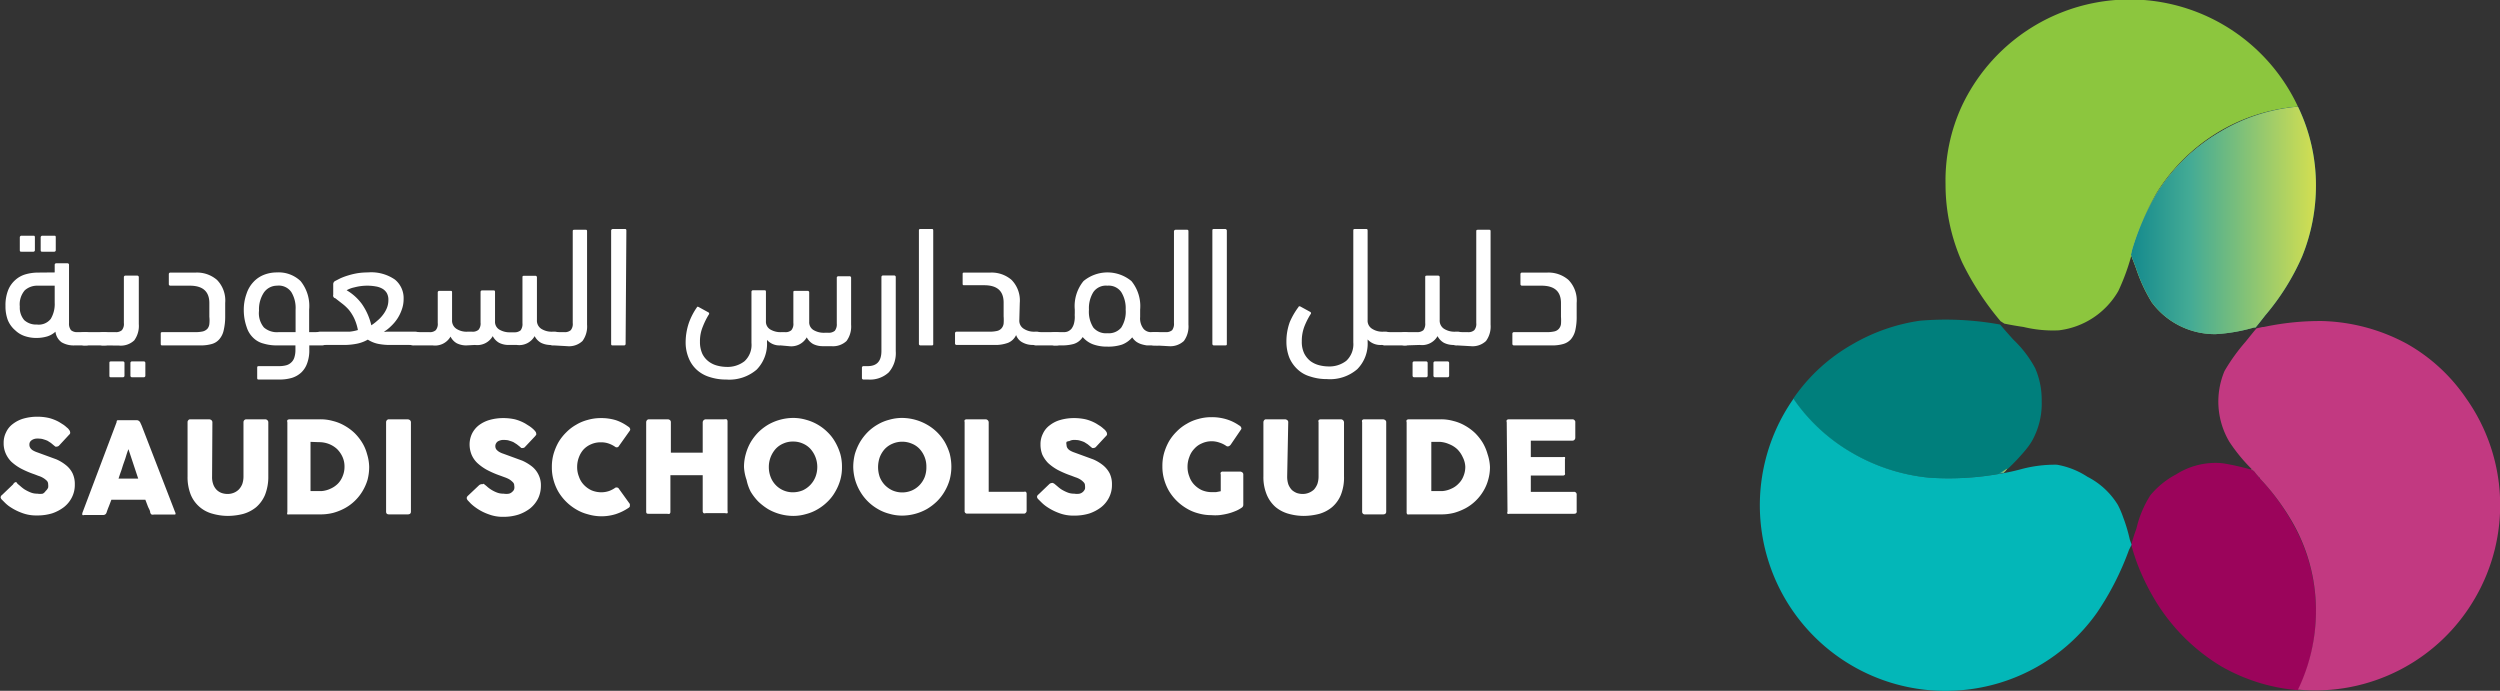 <svg xmlns="http://www.w3.org/2000/svg" xmlns:xlink="http://www.w3.org/1999/xlink" viewBox="0 0 164.08 45.34"><rect x="0" y="0" width="164.08" height="45.34" fill="#333333" stroke="none"/><defs><style>.cls-1{isolation:isolate;}.cls-2{fill:#fff;}.cls-3{mix-blend-mode:multiply;}.cls-4{fill:#8cc63e;}.cls-5{fill:url(#GradientFill_1);}.cls-6{fill:url(#GradientFill_1-2);}.cls-7{fill:none;}.cls-8{fill:#9b045b;}.cls-9{fill:#007f7c;}.cls-10{fill:url(#GradientFill_1-3);}.cls-11{fill:url(#GradientFill_1-5);}.cls-12{fill:#03b7b8;}.cls-13{fill:#c23981;}</style><linearGradient id="GradientFill_1" x1="147.74" y1="30.86" x2="147.9" y2="30.86" gradientUnits="userSpaceOnUse"><stop offset="0" stop-color="#e1e44a"/><stop offset="0.62" stop-color="#44ab95"/><stop offset="1" stop-color="#007c8a"/></linearGradient><linearGradient id="GradientFill_1-2" x1="139.86" y1="14.5" x2="151.98" y2="14.5" xlink:href="#GradientFill_1"/><linearGradient id="GradientFill_1-3" x1="131.79" y1="30.93" x2="131.08" y2="30.93" xlink:href="#GradientFill_1"/><linearGradient id="GradientFill_1-5" x1="152.79" y1="14.5" x2="138.25" y2="14.5" xlink:href="#GradientFill_1"/></defs><g class="cls-1"><g id="Layer_2" data-name="Layer 2"><g id="_1" data-name="???? 1"><path class="cls-2" d="M3.59,17.88v-.49a.1.1,0,0,1,.11-.11h.72a.1.1,0,0,1,.11.11V21.2a.69.69,0,0,0,.13.47.61.61,0,0,0,.41.13h.5a.4.4,0,0,1,.45.45.43.43,0,0,1-.11.35.62.62,0,0,1-.34.07H4.91a1.58,1.58,0,0,1-.86-.2,1,1,0,0,1-.41-.7,1.44,1.44,0,0,1-.54.31,2.5,2.5,0,0,1-.69.1,2.37,2.37,0,0,1-.81-.13A1.67,1.67,0,0,1,1,21.68,1.74,1.74,0,0,1,.51,21a2.57,2.57,0,0,1-.15-.92,2.67,2.67,0,0,1,.18-1.05A1.76,1.76,0,0,1,1,18.38,1.71,1.71,0,0,1,1.69,18a3,3,0,0,1,.8-.11ZM2.42,21.3a1,1,0,0,0,.91-.37,1.89,1.89,0,0,0,.26-1.06V18.75H2.49a1.23,1.23,0,0,0-.86.3,1.41,1.41,0,0,0-.33,1.07,1.25,1.25,0,0,0,.29.89A1.15,1.15,0,0,0,2.42,21.3Zm-1-4.78c-.08,0-.12,0-.12-.11v-.82a.11.11,0,0,1,.12-.12h.76c.07,0,.11,0,.11.12v.82a.1.1,0,0,1-.11.11Zm1.37,0c-.08,0-.12,0-.12-.11v-.82a.11.11,0,0,1,.12-.12h.76c.08,0,.11,0,.11.12v.82a.1.1,0,0,1-.11.11Z"/><path class="cls-2" d="M5.58,22.67a.43.43,0,0,1-.31-.09.58.58,0,0,1-.07-.33.62.62,0,0,1,.07-.37c.05-.06.15-.08.31-.08H6.81a.53.53,0,0,1,.34.09.37.37,0,0,1,.11.32.48.48,0,0,1-.1.37.54.54,0,0,1-.35.09Z"/><path class="cls-2" d="M6.81,22.67a.52.52,0,0,1-.33-.08c-.08-.05-.11-.15-.11-.31a.53.53,0,0,1,.1-.38.48.48,0,0,1,.34-.1h.78A.59.59,0,0,0,8,21.67a.64.64,0,0,0,.13-.47v-3a.1.1,0,0,1,.11-.11H9a.1.1,0,0,1,.11.11v3.07a1.61,1.61,0,0,1-.3,1.07,1.28,1.28,0,0,1-1,.34Zm.49,2.09c-.08,0-.12,0-.12-.11v-.82c0-.07,0-.11.12-.11h.76a.1.1,0,0,1,.11.11v.82a.1.1,0,0,1-.11.11Zm1.37,0a.1.1,0,0,1-.11-.11v-.82a.1.1,0,0,1,.11-.11h.76a.1.1,0,0,1,.11.11v.82a.1.1,0,0,1-.11.11Z"/><path class="cls-2" d="M14.78,20.75a3.88,3.88,0,0,1-.1.93,1.31,1.31,0,0,1-.29.59,1,1,0,0,1-.5.31,2.6,2.6,0,0,1-.73.09H10.67c-.08,0-.12,0-.12-.11v-.65c0-.08,0-.11.12-.11h2.14a2.3,2.3,0,0,0,.51-.05.64.64,0,0,0,.29-.17.59.59,0,0,0,.13-.31,2.21,2.21,0,0,0,0-.48v-.9c0-.76-.43-1.14-1.28-1.14H11.19a.1.1,0,0,1-.11-.11V18a.1.1,0,0,1,.11-.11h1.66a2,2,0,0,1,1.39.48,1.93,1.93,0,0,1,.54,1.51Z"/><path class="cls-2" d="M17,24.91c-.08,0-.12,0-.12-.11v-.66c0-.07,0-.11.12-.11h1.34a1.79,1.79,0,0,0,.42-.05.74.74,0,0,0,.33-.17.74.74,0,0,0,.22-.32,1.6,1.6,0,0,0,.08-.53v-.29h-1.2a3,3,0,0,1-.89-.12,1.47,1.47,0,0,1-.68-.38,1.63,1.63,0,0,1-.43-.7A3.35,3.35,0,0,1,16,20.39a3.11,3.11,0,0,1,.18-1.11,2.05,2.05,0,0,1,.47-.79,1.86,1.86,0,0,1,.69-.46,2.31,2.31,0,0,1,.83-.15,2.08,2.08,0,0,1,1.56.57,2.6,2.6,0,0,1,.56,1.87V21.8h.78a.55.55,0,0,1,.34.09.41.41,0,0,1,.11.32.49.49,0,0,1-.11.38.58.58,0,0,1-.34.08H20.3v.27a2.43,2.43,0,0,1-.14.9,1.53,1.53,0,0,1-.39.61,1.6,1.6,0,0,1-.61.35,2.86,2.86,0,0,1-.8.11Zm1.21-6.16a1.05,1.05,0,0,0-.89.45A2,2,0,0,0,17,20.39a1.46,1.46,0,0,0,.32,1.1,1.29,1.29,0,0,0,.95.31h1.13V20.32a2,2,0,0,0-.28-1.15A1,1,0,0,0,18.18,18.75Z"/><path class="cls-2" d="M24.14,17.88a2.73,2.73,0,0,1,1.78.47,1.57,1.57,0,0,1,.57,1.28,2,2,0,0,1-.12.69,2.66,2.66,0,0,1-.3.61,2.79,2.79,0,0,1-.42.49,2.29,2.29,0,0,1-.45.35.45.45,0,0,0,.16,0h1.83a.64.64,0,0,1,.34.07.4.4,0,0,1,.11.32.52.52,0,0,1-.11.38.46.46,0,0,1-.34.1H25.6a3.87,3.87,0,0,1-.77-.07,2,2,0,0,1-.69-.28,2.35,2.35,0,0,1-.78.28,4.25,4.25,0,0,1-.74.07H21.09a.4.4,0,0,1-.45-.45.43.43,0,0,1,.11-.35.59.59,0,0,1,.34-.07h1.45l.39,0a2.74,2.74,0,0,0,.56-.11,3.24,3.24,0,0,0-.24-.76,2.81,2.81,0,0,0-.35-.56,3,3,0,0,0-.45-.42L22,19.57c-.07,0-.12-.08-.13-.12a.17.17,0,0,1,0-.1v-.68a.24.24,0,0,1,.11-.22l.35-.18a4.23,4.23,0,0,1,.51-.19,4.87,4.87,0,0,1,.63-.15A4.4,4.4,0,0,1,24.14,17.88Zm0,.87a3.31,3.31,0,0,0-.88.11,1.75,1.75,0,0,0-.51.19,3.3,3.3,0,0,1,1,.9,4,4,0,0,1,.62,1.4,3,3,0,0,0,.38-.29,2.22,2.22,0,0,0,.37-.38,1.92,1.92,0,0,0,.27-.46,1.37,1.37,0,0,0,.1-.52.9.9,0,0,0-.1-.46.81.81,0,0,0-.29-.29,1.28,1.28,0,0,0-.43-.15A3.1,3.1,0,0,0,24.14,18.75Z"/><path class="cls-2" d="M30.61,22.67a1.39,1.39,0,0,1-.63-.14,1,1,0,0,1-.41-.44,1.17,1.17,0,0,1-1.17.58H27.19a.55.55,0,0,1-.34-.08.36.36,0,0,1-.11-.31.48.48,0,0,1,.11-.38.46.46,0,0,1,.34-.1h1a.57.57,0,0,0,.41-.13.64.64,0,0,0,.13-.47v-2a.1.1,0,0,1,.11-.11h.72c.08,0,.11,0,.11.11V21a.64.64,0,0,0,.27.57,1.2,1.2,0,0,0,.72.2H31a.57.57,0,0,0,.41-.13.64.64,0,0,0,.13-.47v-2a.1.1,0,0,1,.11-.11h.72c.08,0,.12,0,.12.11v1.92a.59.59,0,0,0,.28.54,1.32,1.32,0,0,0,.73.18h.26a.61.61,0,0,0,.41-.13.7.7,0,0,0,.12-.47v-3c0-.07,0-.11.12-.11h.72a.1.1,0,0,1,.11.11V21a.64.64,0,0,0,.27.57,1.27,1.27,0,0,0,.74.2h.12a.55.55,0,0,1,.34.09.41.41,0,0,1,.11.32c0,.2,0,.32-.11.38a.58.58,0,0,1-.34.08h-.23a1.39,1.39,0,0,1-.63-.14,1.05,1.05,0,0,1-.42-.44,1.16,1.16,0,0,1-1.17.58h-.53a1.36,1.36,0,0,1-.63-.14,1.05,1.05,0,0,1-.42-.44,1.17,1.17,0,0,1-1.17.58Z"/><path class="cls-2" d="M36.35,22.67a.5.5,0,0,1-.33-.08.34.34,0,0,1-.12-.31A.52.52,0,0,1,36,21.9a.46.46,0,0,1,.34-.1h.71a.59.59,0,0,0,.41-.13.64.64,0,0,0,.13-.47v-6c0-.08,0-.12.11-.12h.72c.08,0,.11,0,.11.12v6.11a1.61,1.61,0,0,1-.3,1.07,1.28,1.28,0,0,1-1,.34Z"/><path class="cls-2" d="M41.06,22.56a.1.1,0,0,1-.11.11h-.72c-.08,0-.12,0-.12-.11V15.15a.11.11,0,0,1,.12-.12H41c.07,0,.11,0,.11.12Z"/><path class="cls-2" d="M51.23,22.67a1.1,1.1,0,0,1-.89-.36v.14a2.41,2.41,0,0,1-.68,1.81,2.76,2.76,0,0,1-2,.65,3.43,3.43,0,0,1-1.1-.17,2.19,2.19,0,0,1-.83-.47,2.08,2.08,0,0,1-.53-.77,2.66,2.66,0,0,1-.2-1.05,4,4,0,0,1,.22-1.28,4.3,4.3,0,0,1,.52-1c0-.05.08-.05.15,0l.62.34a.1.1,0,0,1,0,.15,5,5,0,0,0-.38.77,2.47,2.47,0,0,0-.19,1,1.87,1.87,0,0,0,.16.8,1.43,1.43,0,0,0,.43.51,1.6,1.6,0,0,0,.56.26,2.46,2.46,0,0,0,.59.08,1.81,1.81,0,0,0,1.18-.37,1.45,1.45,0,0,0,.46-1.2V19.16a.1.1,0,0,1,.11-.11h.72c.08,0,.12,0,.12.11v1.92a.59.59,0,0,0,.28.54,1.32,1.32,0,0,0,.73.18h.25a.57.57,0,0,0,.41-.13.64.64,0,0,0,.13-.47v-2c0-.08,0-.11.12-.11H53a.1.1,0,0,1,.11.11v1.92a.59.59,0,0,0,.28.54,1.32,1.32,0,0,0,.73.18h.26a.61.61,0,0,0,.41-.13.69.69,0,0,0,.13-.47v-3a.1.1,0,0,1,.11-.11h.72a.1.1,0,0,1,.11.11v3.07a1.61,1.61,0,0,1-.3,1.07,1.3,1.3,0,0,1-1,.34H54a1.39,1.39,0,0,1-.63-.14,1.05,1.05,0,0,1-.42-.44,1.17,1.17,0,0,1-1.17.58Z"/><path class="cls-2" d="M56.68,24.91a.1.1,0,0,1-.11-.11v-.66a.1.1,0,0,1,.11-.11h.26c.61,0,.91-.32.91-1V18.19a.1.1,0,0,1,.11-.11h.72a.1.1,0,0,1,.11.11v4.86a1.91,1.91,0,0,1-.46,1.39,1.81,1.81,0,0,1-1.35.47Z"/><path class="cls-2" d="M61.25,22.56c0,.08,0,.11-.11.11h-.72a.1.1,0,0,1-.11-.11V15.15c0-.08,0-.12.11-.12h.72c.08,0,.11,0,.11.12Z"/><path class="cls-2" d="M66.9,21a.62.62,0,0,0,.28.57,1.24,1.24,0,0,0,.73.2H68a.5.5,0,0,1,.33.09.38.38,0,0,1,.12.32.49.49,0,0,1-.11.38.61.61,0,0,1-.34.08H67.8a1.39,1.39,0,0,1-.68-.16.86.86,0,0,1-.43-.49,1,1,0,0,1-.53.51,2.38,2.38,0,0,1-.88.14H62.79a.1.1,0,0,1-.11-.11v-.65a.1.1,0,0,1,.11-.11h2.15a2.2,2.2,0,0,0,.5-.05.55.55,0,0,0,.29-.17.59.59,0,0,0,.14-.31,3.23,3.23,0,0,0,0-.48v-.9c0-.76-.42-1.14-1.28-1.14h-1.3c-.08,0-.11,0-.11-.11V18c0-.08,0-.11.11-.11H65a2,2,0,0,1,1.39.48,1.93,1.93,0,0,1,.54,1.51Z"/><path class="cls-2" d="M68.05,22.67a.43.43,0,0,1-.31-.09.58.58,0,0,1-.07-.33.62.62,0,0,1,.07-.37c.05-.06.15-.08.31-.08h1.23a.53.53,0,0,1,.34.09.37.37,0,0,1,.11.32.48.48,0,0,1-.1.37.54.54,0,0,1-.35.09Z"/><path class="cls-2" d="M72.68,22.75a2.69,2.69,0,0,1-.94-.15,1.63,1.63,0,0,1-.68-.48,1.06,1.06,0,0,1-.61.46,2.89,2.89,0,0,1-.68.09h-.49a.4.4,0,0,1-.45-.45.43.43,0,0,1,.11-.35.62.62,0,0,1,.34-.07h.57a.69.69,0,0,0,.24-.05.72.72,0,0,0,.23-.17,1,1,0,0,0,.16-.32,1.68,1.68,0,0,0,.06-.49,1.48,1.48,0,0,1,0-.21v-.24a2.6,2.6,0,0,1,.57-1.87,2.46,2.46,0,0,1,3.15,0,2.6,2.6,0,0,1,.57,1.87v.25c0,.08,0,.16,0,.24a1.1,1.1,0,0,0,.23.78.65.65,0,0,0,.46.21h.33a.55.55,0,0,1,.34.09.41.41,0,0,1,.11.32.49.49,0,0,1-.11.38.58.58,0,0,1-.34.08h-.58a2.33,2.33,0,0,1-.36-.08,1.25,1.25,0,0,1-.33-.16,1.08,1.08,0,0,1-.27-.29,1.63,1.63,0,0,1-.68.48A2.91,2.91,0,0,1,72.68,22.75Zm0-4a1,1,0,0,0-.92.42,2,2,0,0,0-.29,1.15,1.93,1.93,0,0,0,.29,1.18,1.08,1.08,0,0,0,.92.37,1.06,1.06,0,0,0,.91-.37,1.93,1.93,0,0,0,.29-1.18,2,2,0,0,0-.29-1.15A1,1,0,0,0,72.68,18.75Z"/><path class="cls-2" d="M75.81,22.67a.55.55,0,0,1-.34-.08.36.36,0,0,1-.11-.31.48.48,0,0,1,.11-.38.46.46,0,0,1,.34-.1h.71a.61.61,0,0,0,.41-.13.7.7,0,0,0,.12-.47v-6a.11.11,0,0,1,.12-.12h.72c.07,0,.11,0,.11.12v6.11a1.61,1.61,0,0,1-.3,1.07,1.31,1.31,0,0,1-1,.34Z"/><path class="cls-2" d="M80.52,22.56c0,.08,0,.11-.12.11h-.72a.1.1,0,0,1-.11-.11V15.15c0-.08,0-.12.11-.12h.72a.11.11,0,0,1,.12.12Z"/><path class="cls-2" d="M85.23,20.14c0-.05.08-.05.16,0l.62.34a.1.1,0,0,1,0,.15,5,5,0,0,0-.39.77,2.65,2.65,0,0,0-.18,1,1.73,1.73,0,0,0,.16.8,1.51,1.51,0,0,0,.42.51,1.68,1.68,0,0,0,.56.26,2.54,2.54,0,0,0,.6.08,1.81,1.81,0,0,0,1.18-.37,1.48,1.48,0,0,0,.46-1.2V15.15c0-.08,0-.12.11-.12h.72c.07,0,.11,0,.11.12V21a.62.62,0,0,0,.28.57,1.24,1.24,0,0,0,.73.2h.13a.5.5,0,0,1,.33.09.38.38,0,0,1,.12.32.49.49,0,0,1-.11.38.61.61,0,0,1-.34.08h-.24a1.13,1.13,0,0,1-.9-.36v.14a2.38,2.38,0,0,1-.68,1.81,2.73,2.73,0,0,1-2,.65,3.37,3.37,0,0,1-1.09-.17,2,2,0,0,1-.83-.47,2.23,2.23,0,0,1-.54-.77,2.85,2.85,0,0,1-.19-1.05,3.71,3.71,0,0,1,.22-1.28A4.71,4.71,0,0,1,85.23,20.14Z"/><path class="cls-2" d="M90.94,22.67a.43.43,0,0,1-.31-.09.58.58,0,0,1-.07-.33.62.62,0,0,1,.07-.37c.05-.06.15-.08.31-.08h1.23a.53.53,0,0,1,.34.09.4.4,0,0,1,.11.32.48.48,0,0,1-.1.37.56.56,0,0,1-.35.09Z"/><path class="cls-2" d="M92.25,22.67a.55.55,0,0,1-.34-.08.36.36,0,0,1-.11-.31.52.52,0,0,1,.11-.38.46.46,0,0,1,.34-.1H93a.62.62,0,0,0,.42-.13.7.7,0,0,0,.12-.47v-3c0-.07,0-.11.12-.11h.72a.1.1,0,0,1,.11.11V21a.64.64,0,0,0,.27.57,1.27,1.27,0,0,0,.74.2h.13a.53.53,0,0,1,.34.09.38.38,0,0,1,.11.32c0,.2,0,.32-.1.38a.62.62,0,0,1-.35.08H95.4a1.39,1.39,0,0,1-.63-.14,1.05,1.05,0,0,1-.42-.44,1.17,1.17,0,0,1-1.17.58Zm.57,2.09a.1.1,0,0,1-.11-.11v-.82a.1.1,0,0,1,.11-.11h.77a.1.1,0,0,1,.11.11v.82a.1.1,0,0,1-.11.11Zm1.37,0a.1.1,0,0,1-.11-.11v-.82a.1.1,0,0,1,.11-.11H95a.1.1,0,0,1,.11.11v.82a.1.1,0,0,1-.11.11Z"/><path class="cls-2" d="M95.64,22.67a.5.5,0,0,1-.33-.08.34.34,0,0,1-.12-.31.52.52,0,0,1,.11-.38.48.48,0,0,1,.34-.1h.71a.57.57,0,0,0,.41-.13.64.64,0,0,0,.13-.47v-6c0-.08,0-.12.11-.12h.72c.08,0,.11,0,.11.12v6.11a1.61,1.61,0,0,1-.3,1.07,1.28,1.28,0,0,1-1,.34Z"/><path class="cls-2" d="M103.48,20.75a3.94,3.94,0,0,1-.09.93,1.42,1.42,0,0,1-.29.59,1.07,1.07,0,0,1-.51.31,2.55,2.55,0,0,1-.73.09H99.37a.1.1,0,0,1-.11-.11v-.65a.1.1,0,0,1,.11-.11h2.15a2.2,2.2,0,0,0,.5-.05.55.55,0,0,0,.29-.17.59.59,0,0,0,.14-.31,3.23,3.23,0,0,0,0-.48v-.9c0-.76-.42-1.14-1.28-1.14H99.9a.1.1,0,0,1-.11-.11V18a.1.1,0,0,1,.11-.11h1.65a2,2,0,0,1,1.39.48,1.93,1.93,0,0,1,.54,1.51Z"/><path class="cls-2" d="M1.15,31.75l.18.15a2.73,2.73,0,0,0,.25.2,2.51,2.51,0,0,0,.43.22,1.11,1.11,0,0,0,.44.08,1,1,0,0,0,.36,0A.52.52,0,0,0,3,32.22.57.57,0,0,0,3.16,32a.78.78,0,0,0,0-.22.32.32,0,0,0-.09-.23,1.26,1.26,0,0,0-.25-.19,1.36,1.36,0,0,0-.3-.13l-.26-.1a6.26,6.26,0,0,1-.89-.38,3.19,3.19,0,0,1-.63-.45,1.78,1.78,0,0,1-.37-.55,1.63,1.63,0,0,1-.13-.67,1.51,1.51,0,0,1,.16-.71,1.41,1.41,0,0,1,.45-.55,2.09,2.09,0,0,1,.7-.35,3.31,3.31,0,0,1,.92-.12,3.4,3.4,0,0,1,.73.08,2.77,2.77,0,0,1,.7.28l.27.17a2.13,2.13,0,0,1,.22.18.55.55,0,0,1,.15.16.22.22,0,0,1,.06.13.17.17,0,0,1,0,.1.31.31,0,0,1-.08.1l-.64.69a.21.21,0,0,1-.14.07.2.2,0,0,1-.11,0l-.11-.09,0,0-.18-.15-.22-.14a1.84,1.84,0,0,0-.25-.09.86.86,0,0,0-.27-.05,1.09,1.09,0,0,0-.26,0,.65.65,0,0,0-.21.07.47.47,0,0,0-.15.13.33.33,0,0,0-.05.2.37.37,0,0,0,.06.21.53.53,0,0,0,.17.16,1.57,1.57,0,0,0,.29.13l.41.15.82.3a2.73,2.73,0,0,1,.65.39,1.57,1.57,0,0,1,.43.53,1.65,1.65,0,0,1,.15.74,1.79,1.79,0,0,1-.19.84,1.88,1.88,0,0,1-.52.64,2.7,2.7,0,0,1-.77.41,3.32,3.32,0,0,1-1,.14,2.61,2.61,0,0,1-1-.17,3.63,3.63,0,0,1-.87-.46A2.45,2.45,0,0,1,.33,33l-.19-.19v0h0a.28.28,0,0,1-.1-.17.22.22,0,0,1,.1-.16l.72-.69A.29.29,0,0,1,1,31.65a.13.13,0,0,1,.08,0Z"/><path class="cls-2" d="M7.66,27.69a.09.09,0,0,1,0-.06.1.1,0,0,1,.06-.05l.07,0,.07,0H9a.21.21,0,0,1,.12.05.45.45,0,0,1,.07.07l.11.24,2.2,5.69a.12.12,0,0,1,0,.14s-.08,0-.16,0H10.1a.28.28,0,0,1-.15,0,.27.27,0,0,1-.09-.12c0-.15-.11-.29-.16-.43l-.16-.42H7.31l-.16.42c-.06.14-.11.28-.16.43a.22.22,0,0,1-.22.15H5.53a.18.18,0,0,1-.13,0s0-.07,0-.12Zm.77,1.79c-.06.15-.11.3-.16.47s-.11.33-.17.5-.1.33-.16.49-.11.32-.16.47H9.07Z"/><path class="cls-2" d="M13.92,31.27a1.38,1.38,0,0,0,.08.53,1,1,0,0,0,.23.36.91.91,0,0,0,.33.2,1.23,1.23,0,0,0,.39.06,1.1,1.1,0,0,0,.4-.08,1,1,0,0,0,.32-.21,1.11,1.11,0,0,0,.23-.36,1.54,1.54,0,0,0,.08-.5V27.71a.19.19,0,0,1,.05-.13.18.18,0,0,1,.14-.06H17.4a.2.2,0,0,1,.15.06.18.18,0,0,1,.06.13v3.54a3.24,3.24,0,0,1-.22,1.24,2.21,2.21,0,0,1-.58.8,2.38,2.38,0,0,1-.85.44,4.17,4.17,0,0,1-1,.13,3.73,3.73,0,0,1-1-.14,2.13,2.13,0,0,1-1.44-1.25,3.14,3.14,0,0,1-.21-1.22V27.71a.17.17,0,0,1,.05-.13.14.14,0,0,1,.12-.06h1.25a.27.27,0,0,1,.14.05.19.19,0,0,1,.07.14Z"/><path class="cls-2" d="M24.23,30.65a3.35,3.35,0,0,1-.11.85,3.28,3.28,0,0,1-.33.74,3.08,3.08,0,0,1-.5.63,3,3,0,0,1-.65.48,3.54,3.54,0,0,1-.77.31,3.36,3.36,0,0,1-.85.1H19a.32.32,0,0,1-.14,0,.17.17,0,0,1,0-.14V27.72a.24.24,0,0,1,0-.15.25.25,0,0,1,.15-.05H21a3,3,0,0,1,.85.11,2.89,2.89,0,0,1,.77.31,3.31,3.31,0,0,1,.65.48,3.38,3.38,0,0,1,.5.63,2.78,2.78,0,0,1,.32.75A3,3,0,0,1,24.23,30.65ZM20.38,29v3.23h.73a1.67,1.67,0,0,0,.59-.16,1.58,1.58,0,0,0,.48-.33,1.46,1.46,0,0,0,.31-.49,1.56,1.56,0,0,0,.12-.62,1.5,1.5,0,0,0-.13-.64,1.73,1.73,0,0,0-.36-.52,1.69,1.69,0,0,0-.53-.33,1.78,1.78,0,0,0-.65-.12Z"/><path class="cls-2" d="M25.34,27.71a.19.19,0,0,1,.05-.13.17.17,0,0,1,.14-.06h1.23a.3.3,0,0,1,.14.05.19.19,0,0,1,.07.14v5.87q0,.18-.21.18H25.53c-.13,0-.19-.06-.19-.18Z"/><path class="cls-2" d="M31.74,31.75l.19.15a1.82,1.82,0,0,0,.25.2,2.12,2.12,0,0,0,.42.22,1.12,1.12,0,0,0,.45.08,1,1,0,0,0,.36,0,.48.48,0,0,0,.22-.13.36.36,0,0,0,.12-.18.54.54,0,0,0,0-.22.29.29,0,0,0-.1-.23,1.18,1.18,0,0,0-.24-.19,1.94,1.94,0,0,0-.3-.13l-.27-.1a6.11,6.11,0,0,1-.88-.38,3.19,3.19,0,0,1-.63-.45,1.65,1.65,0,0,1-.38-.55,1.82,1.82,0,0,1-.13-.67,1.65,1.65,0,0,1,.16-.71,1.6,1.6,0,0,1,.45-.55,2.14,2.14,0,0,1,.71-.35,3.26,3.26,0,0,1,.92-.12,3.47,3.47,0,0,1,.73.08,2.86,2.86,0,0,1,.69.28l.27.17a2.31,2.31,0,0,1,.23.18,1.1,1.1,0,0,1,.15.16.22.22,0,0,1,.06.13.17.17,0,0,1,0,.1l-.08.1-.65.69a.17.17,0,0,1-.14.07.23.23,0,0,1-.11,0l-.1-.09,0,0-.19-.15-.22-.14a1.84,1.84,0,0,0-.25-.09.75.75,0,0,0-.26-.05,1.09,1.09,0,0,0-.26,0,.81.81,0,0,0-.22.07.35.35,0,0,0-.14.13.34.34,0,0,0-.06.2.37.37,0,0,0,.06.21.73.73,0,0,0,.18.16,1.32,1.32,0,0,0,.29.13l.41.15.82.3a3,3,0,0,1,.65.39,1.54,1.54,0,0,1,.42.53,1.53,1.53,0,0,1,.16.74,1.92,1.92,0,0,1-.19.84,2,2,0,0,1-.52.64,2.63,2.63,0,0,1-.78.41,3.21,3.21,0,0,1-.95.14,2.58,2.58,0,0,1-1-.17,3.29,3.29,0,0,1-.87-.46,2.64,2.64,0,0,1-.29-.24l-.18-.19v0h0a.31.31,0,0,1-.09-.17.24.24,0,0,1,.09-.16l.73-.69a.3.3,0,0,1,.14-.06.12.12,0,0,1,.08,0Z"/><path class="cls-2" d="M41.23,28a.23.23,0,0,1,.11.11.14.14,0,0,1,0,.15l-.71,1a.19.19,0,0,1-.09.09.24.24,0,0,1-.13,0,1.83,1.83,0,0,0-.46-.24,1.49,1.49,0,0,0-.52-.08,1.53,1.53,0,0,0-.64.13,1.46,1.46,0,0,0-.5.35A1.6,1.6,0,0,0,38,30a1.75,1.75,0,0,0-.12.65,1.66,1.66,0,0,0,.12.64,1.42,1.42,0,0,0,.32.53,1.64,1.64,0,0,0,.5.36,1.7,1.7,0,0,0,.64.13,1.6,1.6,0,0,0,.53-.09A1.83,1.83,0,0,0,40.4,32a.24.24,0,0,1,.12,0,.15.15,0,0,1,.1.08l.72,1c0,.06,0,.11,0,.15a.21.21,0,0,1-.1.11,3.34,3.34,0,0,1-.85.41,3.14,3.14,0,0,1-1.82,0,2.85,2.85,0,0,1-.76-.32,3.3,3.3,0,0,1-1.16-1.15,3.29,3.29,0,0,1-.32-.77,3,3,0,0,1-.11-.85,3.07,3.07,0,0,1,.11-.86,3.69,3.69,0,0,1,.32-.77,3.18,3.18,0,0,1,.51-.65,2.89,2.89,0,0,1,.65-.5,2.85,2.85,0,0,1,.76-.32,3.08,3.08,0,0,1,.86-.12,3.31,3.31,0,0,1,1,.14A3,3,0,0,1,41.23,28Z"/><path class="cls-2" d="M42.41,27.71a.21.21,0,0,1,.05-.13.16.16,0,0,1,.13-.06h1.25a.27.27,0,0,1,.13.05.18.18,0,0,1,.06.14v2h2.09v-2a.21.21,0,0,1,.19-.19h1.23a.33.33,0,0,1,.15,0,.17.17,0,0,1,.06.14v5.88a.2.2,0,0,1,0,.14.24.24,0,0,1-.15,0H46.31a.18.18,0,0,1-.13,0,.17.17,0,0,1-.06-.14V31.19H44v2.39a.17.17,0,0,1-.05.14.24.24,0,0,1-.15,0H42.59c-.12,0-.18,0-.18-.16Z"/><path class="cls-2" d="M48.83,30.65a3.08,3.08,0,0,1,.12-.86,3.22,3.22,0,0,1,.32-.77,3.51,3.51,0,0,1,.5-.65,3.42,3.42,0,0,1,.65-.5,3.34,3.34,0,0,1,1.63-.44,3,3,0,0,1,.85.12,3.17,3.17,0,0,1,1.42.82,2.82,2.82,0,0,1,.5.65,3.72,3.72,0,0,1,.33.77,3.07,3.07,0,0,1,.11.86,3,3,0,0,1-.11.85,3.31,3.31,0,0,1-.33.77,2.82,2.82,0,0,1-.5.65,3.21,3.21,0,0,1-.65.5,2.91,2.91,0,0,1-.77.32,3,3,0,0,1-.85.12,3.34,3.34,0,0,1-1.63-.44,3.88,3.88,0,0,1-.65-.5,3.51,3.51,0,0,1-.5-.65A2.91,2.91,0,0,1,49,31.5,3,3,0,0,1,48.83,30.65Zm1.63,0a1.8,1.8,0,0,0,.12.66,1.55,1.55,0,0,0,1.47,1,1.7,1.7,0,0,0,.64-.13,1.63,1.63,0,0,0,.83-.88,1.8,1.8,0,0,0,.12-.66,1.78,1.78,0,0,0-.45-1.18,1.46,1.46,0,0,0-.5-.35,1.53,1.53,0,0,0-.64-.13,1.5,1.5,0,0,0-.64.13,1.46,1.46,0,0,0-.5.35,1.78,1.78,0,0,0-.45,1.18Z"/><path class="cls-2" d="M56,30.65a3.49,3.49,0,0,1,.11-.86,3.72,3.72,0,0,1,.33-.77,3.51,3.51,0,0,1,.5-.65,3.13,3.13,0,0,1,.65-.5,2.91,2.91,0,0,1,.77-.32,3,3,0,0,1,.85-.12,3.34,3.34,0,0,1,1.63.44A3.17,3.17,0,0,1,62,29a3.72,3.72,0,0,1,.33.77,3.49,3.49,0,0,1,.11.86,3.35,3.35,0,0,1-.11.85,3.31,3.31,0,0,1-.33.77,3.13,3.13,0,0,1-.5.65,3.51,3.51,0,0,1-.65.5,3.34,3.34,0,0,1-1.63.44,3,3,0,0,1-.85-.12,2.91,2.91,0,0,1-.77-.32,3.17,3.17,0,0,1-1.15-1.15,3.31,3.31,0,0,1-.33-.77A3.35,3.35,0,0,1,56,30.65Zm1.63,0a2,2,0,0,0,.11.66,1.65,1.65,0,0,0,.33.52,1.68,1.68,0,0,0,.51.36,1.62,1.62,0,0,0,1.27,0,1.57,1.57,0,0,0,.51-.36,1.65,1.65,0,0,0,.33-.52,1.8,1.8,0,0,0,.11-.66,1.7,1.7,0,0,0-.44-1.18,1.41,1.41,0,0,0-.51-.35,1.62,1.62,0,0,0-1.27,0,1.5,1.5,0,0,0-.51.35,1.74,1.74,0,0,0-.33.54A2,2,0,0,0,57.63,30.64Z"/><path class="cls-2" d="M63.31,27.7a.21.21,0,0,1,0-.13.2.2,0,0,1,.14-.05h1.24a.21.21,0,0,1,.2.18v4.58h2.31a.17.17,0,0,1,.13,0,.17.17,0,0,1,.05.13v1.11a.17.17,0,0,1-.05.13.15.15,0,0,1-.13.06H63.49a.16.16,0,0,1-.18-.18Z"/><path class="cls-2" d="M69.2,31.75l.18.15a2.73,2.73,0,0,0,.25.2,2.51,2.51,0,0,0,.43.22,1.11,1.11,0,0,0,.44.08,1,1,0,0,0,.36,0,.52.52,0,0,0,.23-.13.57.57,0,0,0,.12-.18.78.78,0,0,0,0-.22.29.29,0,0,0-.1-.23,1,1,0,0,0-.24-.19,1.36,1.36,0,0,0-.3-.13l-.26-.1a6.26,6.26,0,0,1-.89-.38,3.19,3.19,0,0,1-.63-.45,2,2,0,0,1-.38-.55,1.81,1.81,0,0,1-.12-.67,1.51,1.51,0,0,1,.16-.71,1.41,1.41,0,0,1,.45-.55,2,2,0,0,1,.7-.35,3.26,3.26,0,0,1,.92-.12,3.47,3.47,0,0,1,.73.08,2.77,2.77,0,0,1,.7.28l.27.17a2.13,2.13,0,0,1,.22.18.55.55,0,0,1,.15.16.22.22,0,0,1,.06.13.17.17,0,0,1,0,.1.31.31,0,0,1-.08.1l-.64.69a.21.21,0,0,1-.14.07.2.2,0,0,1-.11,0l-.11-.09,0,0-.18-.15-.22-.14a1.84,1.84,0,0,0-.25-.09.86.86,0,0,0-.27-.05,1.09,1.09,0,0,0-.26,0,.65.65,0,0,0-.21.07A.47.47,0,0,0,70,29a.33.33,0,0,0,0,.2.37.37,0,0,0,.06.21.53.53,0,0,0,.17.16,1.57,1.57,0,0,0,.29.13l.41.15.82.3a2.73,2.73,0,0,1,.65.39,1.7,1.7,0,0,1,.43.53,1.65,1.65,0,0,1,.15.74,1.79,1.79,0,0,1-.19.84,1.88,1.88,0,0,1-.52.64,2.7,2.7,0,0,1-.77.41,3.32,3.32,0,0,1-1,.14,2.61,2.61,0,0,1-1-.17,3.63,3.63,0,0,1-.87-.46,2.45,2.45,0,0,1-.28-.24l-.19-.19v0h0a.28.28,0,0,1-.1-.17.22.22,0,0,1,.1-.16l.72-.69a.29.29,0,0,1,.15-.06.13.13,0,0,1,.08,0Z"/><path class="cls-2" d="M80.5,29.28a1.65,1.65,0,0,0-.46-.23,1.54,1.54,0,0,0-1.16.05,1.36,1.36,0,0,0-.5.36,1.42,1.42,0,0,0-.32.53,1.75,1.75,0,0,0-.12.65,1.69,1.69,0,0,0,.12.64,1.42,1.42,0,0,0,.32.53,1.64,1.64,0,0,0,.5.36,1.66,1.66,0,0,0,.64.13l.29,0,.31-.06v-1.1a.15.15,0,0,1,0-.13.15.15,0,0,1,.13-.06h1.15a.27.27,0,0,1,.13.05.16.16,0,0,1,.07.14v2a.22.22,0,0,1-.12.19,2,2,0,0,1-.44.23,3.26,3.26,0,0,1-.5.16,4.34,4.34,0,0,1-.52.09,3.12,3.12,0,0,1-.52,0,3.08,3.08,0,0,1-.86-.12,2.85,2.85,0,0,1-.76-.32,3.3,3.3,0,0,1-1.16-1.15,3.29,3.29,0,0,1-.32-.77,3,3,0,0,1-.11-.85,3.07,3.07,0,0,1,.11-.86,3.69,3.69,0,0,1,.32-.77,3.18,3.18,0,0,1,.51-.65,2.89,2.89,0,0,1,.65-.5,2.85,2.85,0,0,1,.76-.32,3.08,3.08,0,0,1,.86-.12,3.31,3.31,0,0,1,1,.14,3,3,0,0,1,.84.41.2.2,0,0,1,.11.11.12.12,0,0,1,0,.15l-.68,1a.31.31,0,0,1-.11.09A.18.18,0,0,1,80.5,29.28Z"/><path class="cls-2" d="M84.48,31.27a1.6,1.6,0,0,0,.08.53,1.17,1.17,0,0,0,.23.36,1.12,1.12,0,0,0,.33.2,1.27,1.27,0,0,0,.39.06,1.1,1.1,0,0,0,.4-.08,1.15,1.15,0,0,0,.33-.21,1.28,1.28,0,0,0,.22-.36,1.54,1.54,0,0,0,.08-.5V27.71a.19.19,0,0,1,0-.13.2.2,0,0,1,.14-.06H88a.21.21,0,0,1,.21.19v3.54A3.06,3.06,0,0,1,88,32.49a2.1,2.1,0,0,1-.58.8,2.3,2.3,0,0,1-.85.44,4.17,4.17,0,0,1-1,.13,3.73,3.73,0,0,1-1-.14,2.3,2.3,0,0,1-.85-.44,2.21,2.21,0,0,1-.58-.81,3,3,0,0,1-.22-1.22V27.71a.21.21,0,0,1,.05-.13.14.14,0,0,1,.12-.06h1.26a.27.27,0,0,1,.13.05.16.16,0,0,1,.07.14Z"/><path class="cls-2" d="M89.4,27.71a.19.19,0,0,1,0-.13.17.17,0,0,1,.14-.06h1.23a.27.27,0,0,1,.14.05.16.16,0,0,1,.07.14v5.87q0,.18-.21.18H89.59a.17.17,0,0,1-.19-.18Z"/><path class="cls-2" d="M97.79,30.65a3,3,0,0,1-.12.85,2.86,2.86,0,0,1-.32.74,3.08,3.08,0,0,1-.5.63,3,3,0,0,1-.65.48,3.76,3.76,0,0,1-.77.31,3.36,3.36,0,0,1-.85.1H92.51a.32.32,0,0,1-.14,0,.17.17,0,0,1-.05-.14V27.72a.24.24,0,0,1,0-.15.23.23,0,0,1,.15-.05h2.07a3,3,0,0,1,.85.11,2.89,2.89,0,0,1,.77.31,3.31,3.31,0,0,1,.65.48,3.38,3.38,0,0,1,.5.63,3.14,3.14,0,0,1,.32.75A3,3,0,0,1,97.79,30.65ZM93.94,29v3.23h.73a1.67,1.67,0,0,0,.59-.16,1.43,1.43,0,0,0,.47-.33,1.34,1.34,0,0,0,.32-.49,1.56,1.56,0,0,0,.12-.62A1.5,1.5,0,0,0,96,30a1.73,1.73,0,0,0-.36-.52,1.69,1.69,0,0,0-.53-.33A1.78,1.78,0,0,0,94.5,29Z"/><path class="cls-2" d="M98.89,27.72a.24.24,0,0,1,0-.15.22.22,0,0,1,.14-.05h4.17a.17.17,0,0,1,.14.06.16.16,0,0,1,.05.14v1a.2.2,0,0,1-.05.14.17.17,0,0,1-.14.06h-2.73V30h2.1a.29.29,0,0,1,.14,0,.17.17,0,0,1,0,.13v.91a.18.18,0,0,1,0,.11.15.15,0,0,1-.13.06h-2.11v1.07h2.83a.17.17,0,0,1,.18.19v1.06a.09.09,0,0,1,0,.07c0,.08-.07.12-.17.12H99.07a.17.17,0,0,1-.13,0,.16.16,0,0,1,0-.14Z"/><g class="cls-3"><path class="cls-4" d="M150.82,7a11.94,11.94,0,0,0-5.06,1.57,12.18,12.18,0,0,0-4.21,4.08A17,17,0,0,0,140,16.3a0,0,0,0,0,0,0l-.09.38v0a0,0,0,0,0,0,0,14.24,14.24,0,0,1-.88,2.42,5.22,5.22,0,0,1-3.9,2.58,8.2,8.2,0,0,1-2.32-.22c-.41-.06-.82-.13-1.26-.22h0l-.25-.16a18.68,18.68,0,0,1-2.52-3.86,12.52,12.52,0,0,1-1.09-5.12A11.69,11.69,0,0,1,128.74,7a12.18,12.18,0,0,1,22.08,0Z"/><path class="cls-5" d="M147.9,30.91l-.16-.09a.14.14,0,0,1,.1,0Z"/><path class="cls-6" d="M152,12.19a12.35,12.35,0,0,1-.91,4.65,15.55,15.55,0,0,1-2.42,3.86c-.22.28-.41.53-.63.79a.11.11,0,0,1-.09,0,11.25,11.25,0,0,1-2.54.44,5.16,5.16,0,0,1-4.18-2.08,10.57,10.57,0,0,1-1-2.13c-.12-.35-.25-.66-.37-1v0l.09-.38a0,0,0,0,1,0,0,17,17,0,0,1,1.57-3.61,12.18,12.18,0,0,1,4.21-4.08A11.94,11.94,0,0,1,150.82,7,11.82,11.82,0,0,1,152,12.19Z"/><path class="cls-7" d="M131.31,21.3c-.06,0-.09-.1-.12-.13"/><path class="cls-8" d="M152,40.15a12,12,0,0,1-1.16,5.15,12.09,12.09,0,0,1-5.06-1.57,12.74,12.74,0,0,1-4.24-4.18,15,15,0,0,1-1.32-2.7c-.12-.35-.25-.73-.34-1.1.09-.35.22-.73.34-1.07a7,7,0,0,1,.91-2.17,5.55,5.55,0,0,1,1.7-1.38,4.85,4.85,0,0,1,2.58-.75,4,4,0,0,1,.84.09c.51.09,1,.22,1.51.35l.16.09c.09.13.19.22.28.35s0,0,0,0,.07.06.07.09l0,0a14.91,14.91,0,0,1,2.23,3.05A11.65,11.65,0,0,1,152,40.15Z"/></g><g class="cls-3"><path class="cls-7" d="M131.31,21.3c-.06,0-.09-.1-.12-.13"/><path class="cls-9" d="M134,26.32a5,5,0,0,1-.63,2.61,4.85,4.85,0,0,1-.5.69,14,14,0,0,1-1.07,1.13l-.59.35a19.06,19.06,0,0,1-4.62.25,12.43,12.43,0,0,1-5-1.6,11.81,11.81,0,0,1-3.9-3.58,11.7,11.7,0,0,1,3.9-3.58A12.27,12.27,0,0,1,126,21.05a19.93,19.93,0,0,1,5.27.25c.29.34.57.66.88,1a7.4,7.4,0,0,1,1.42,1.86A5.18,5.18,0,0,1,134,26.32Z"/><path class="cls-10" d="M131.75,30.75a1.61,1.61,0,0,1-.25.29l-.34.06Z"/></g><g class="cls-3"><path class="cls-7" d="M131.31,21.3c-.06,0-.09-.1-.12-.13"/><path class="cls-10" d="M131.75,30.75a1.61,1.61,0,0,1-.25.29l-.34.06Z"/></g><g class="cls-3"><path class="cls-11" d="M152,12.19a12.35,12.35,0,0,1-.91,4.65,15.55,15.55,0,0,1-2.42,3.86c-.22.28-.41.53-.63.79a.11.11,0,0,1-.09,0,11.25,11.25,0,0,1-2.54.44,5.16,5.16,0,0,1-4.18-2.08,10.57,10.57,0,0,1-1-2.13c-.12-.35-.25-.66-.37-1v0l.09-.38a0,0,0,0,1,0,0,17,17,0,0,1,1.57-3.61,12.18,12.18,0,0,1,4.21-4.08A11.94,11.94,0,0,1,150.82,7,11.82,11.82,0,0,1,152,12.19Z"/></g><g class="cls-3"><path class="cls-12" d="M139.73,36.09a18.59,18.59,0,0,1-2.1,4.12,12.14,12.14,0,0,1-8.92,5.09,12.18,12.18,0,0,1-11-19.13,11.81,11.81,0,0,0,3.9,3.58,12.43,12.43,0,0,0,5,1.6,19.06,19.06,0,0,0,4.62-.25l.34-.06c.38-.07.76-.16,1.13-.26A8.55,8.55,0,0,1,135,30.5a5.3,5.3,0,0,1,2,.79A5,5,0,0,1,139,33.14a5.69,5.69,0,0,1,.34.79,10.39,10.39,0,0,1,.44,1.47l.12.35Z"/><path class="cls-11" d="M152,12.19a12.35,12.35,0,0,1-.91,4.65,15.55,15.55,0,0,1-2.42,3.86c-.22.28-.41.53-.63.79a.11.11,0,0,1-.09,0,11.25,11.25,0,0,1-2.54.44,5.16,5.16,0,0,1-4.18-2.08,10.57,10.57,0,0,1-1-2.13c-.12-.35-.25-.66-.37-1v0l.09-.38a0,0,0,0,1,0,0,17,17,0,0,1,1.57-3.61,12.18,12.18,0,0,1,4.21-4.08A11.94,11.94,0,0,1,150.82,7,11.82,11.82,0,0,1,152,12.19Z"/></g><path class="cls-7" d="M149,32.8a10.15,10.15,0,0,1-.72-1.38"/><path class="cls-7" d="M148.28,31.38a.11.11,0,0,0,0-.09"/><path class="cls-7" d="M149,20c-.12.18-.24.41-.38.66"/><path class="cls-13" d="M162.44,39.26a12.11,12.11,0,0,1-11.62,6A11.88,11.88,0,0,0,152,40.15a11.62,11.62,0,0,0-1.44-5.69,15.29,15.29,0,0,0-2.23-3.05l0,0s0-.06-.07-.09,0,0,0,0-.19-.22-.28-.34l-.07-.07a11.28,11.28,0,0,1-1.59-1.91,5.17,5.17,0,0,1-.32-4.65,12.45,12.45,0,0,1,1.38-1.92c.22-.27.47-.59.72-.88l.41-.09h.07a17.72,17.72,0,0,1,3.83-.39A12.35,12.35,0,0,1,158,22.58a11.61,11.61,0,0,1,3.87,3.58A12.12,12.12,0,0,1,162.44,39.26Z"/></g></g></g></svg>